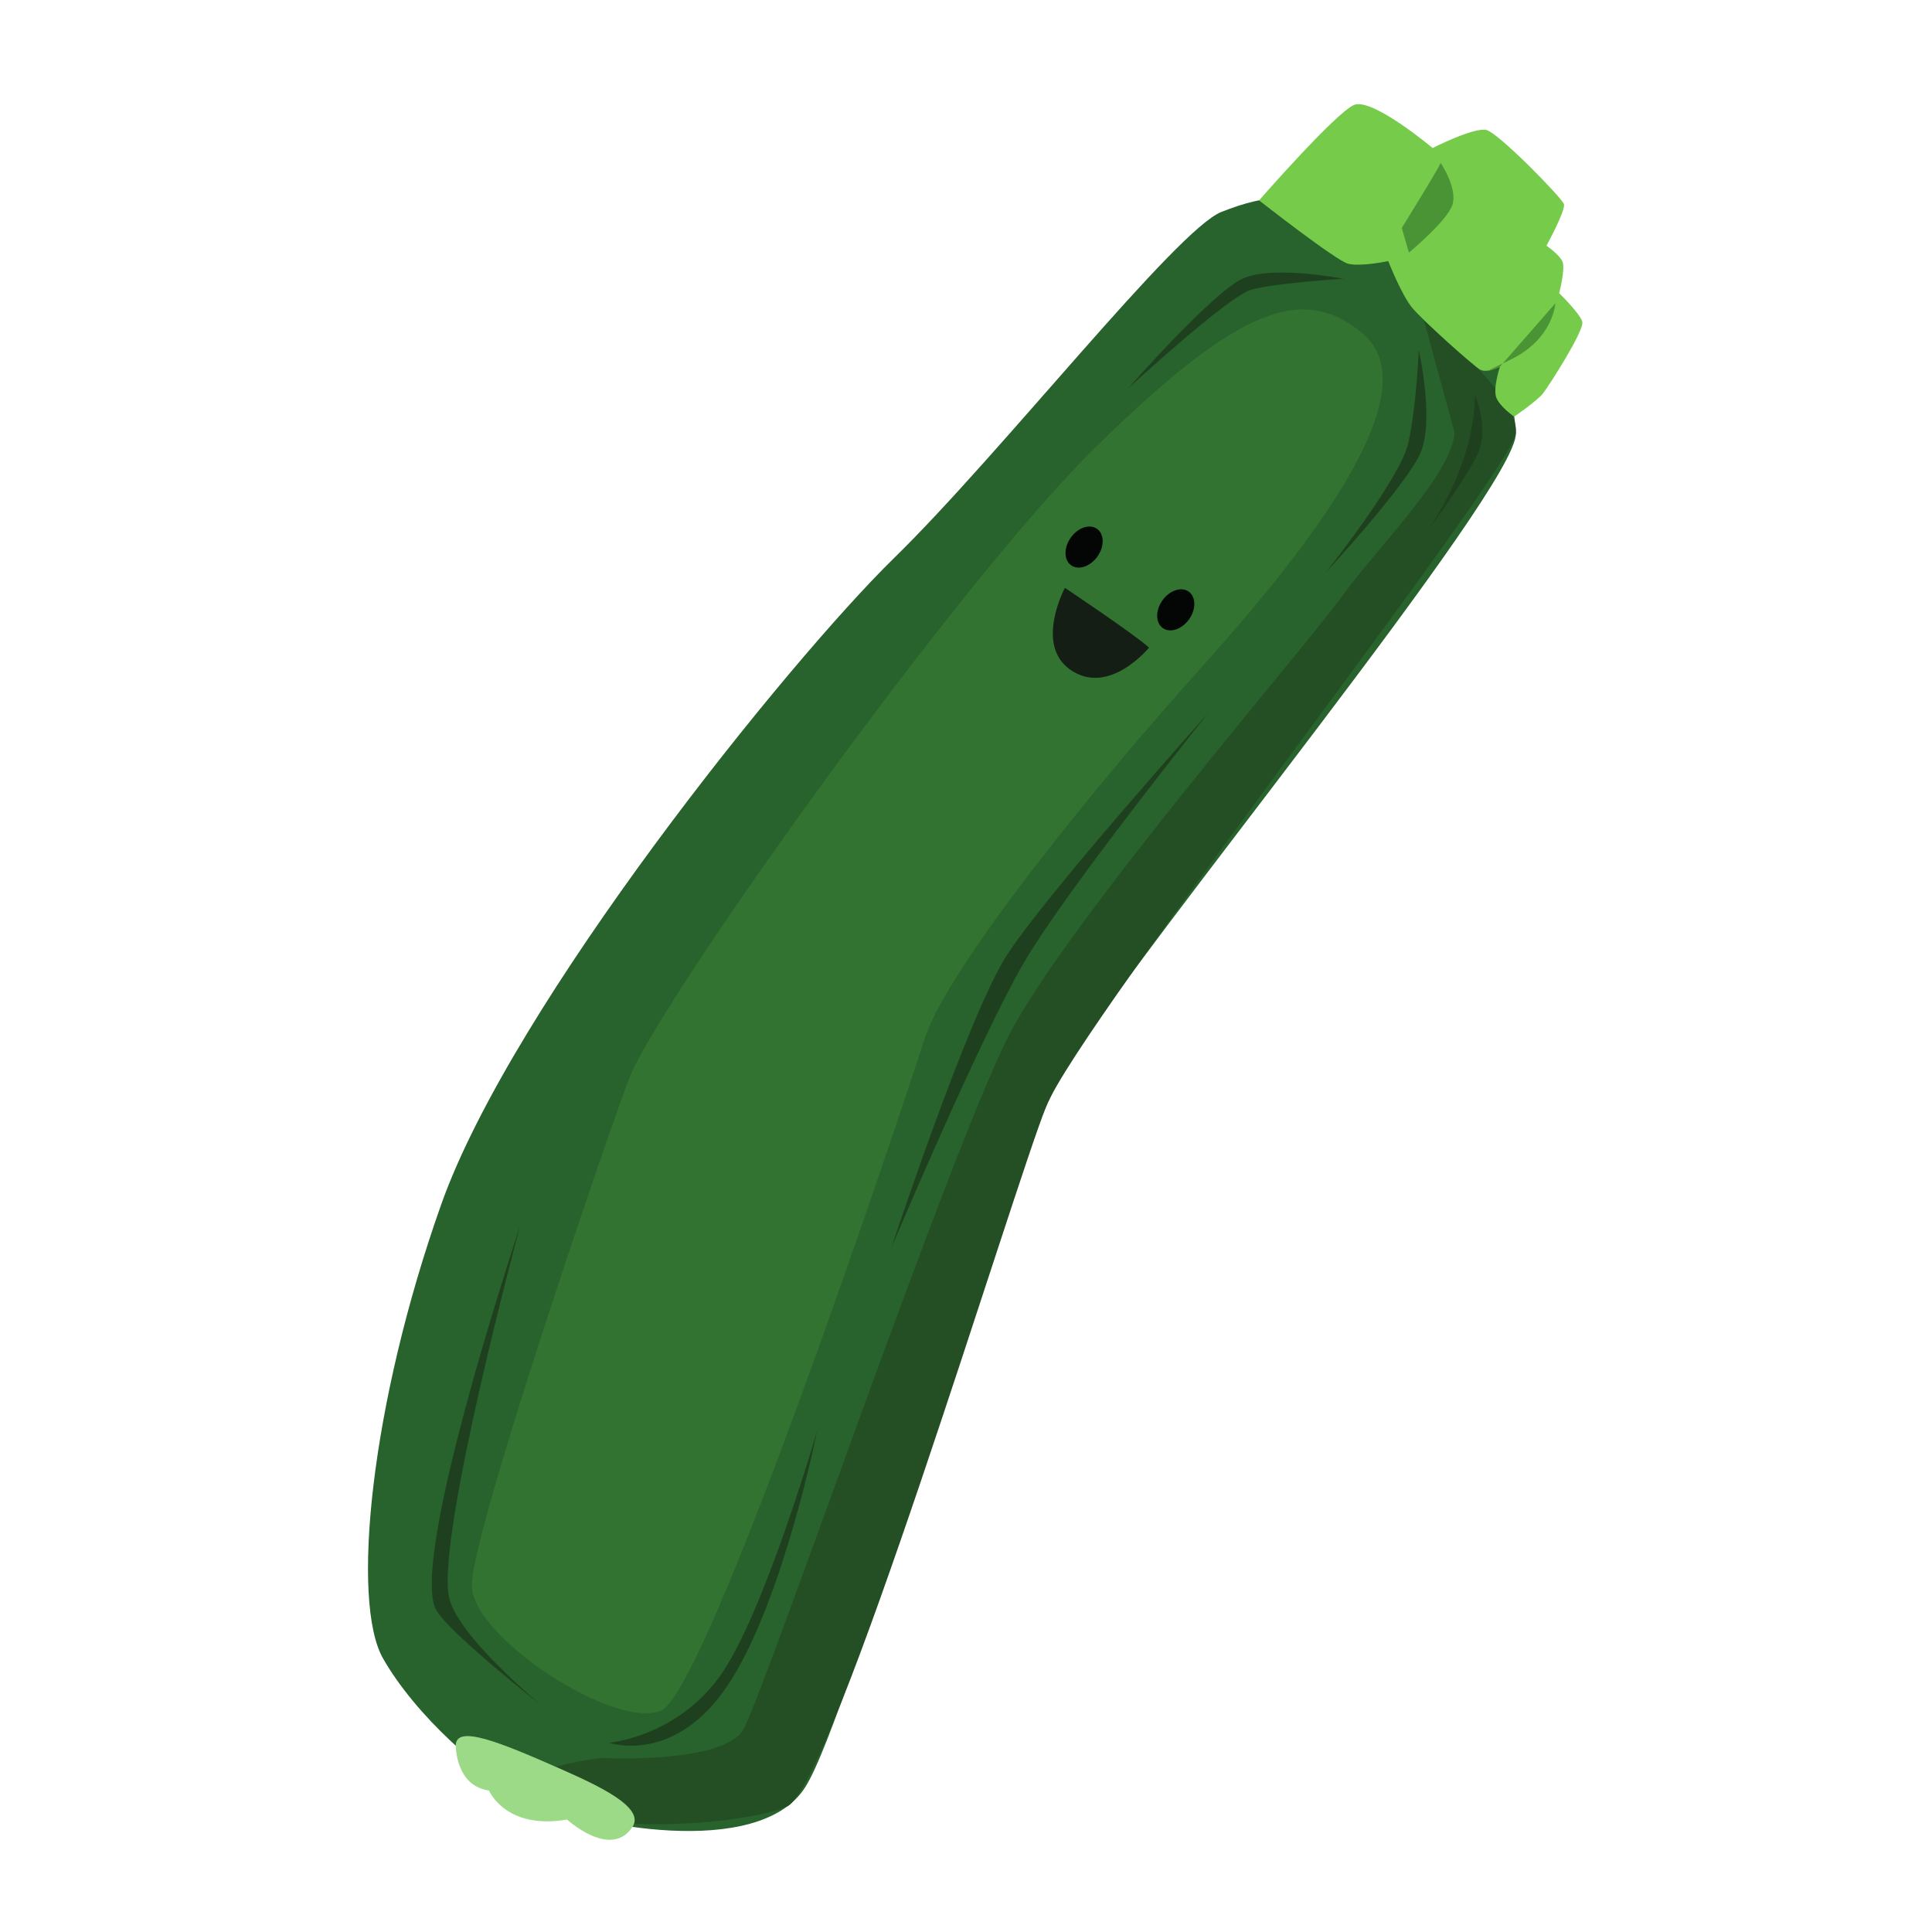 <?xml version="1.0" encoding="UTF-8" standalone="no"?>
<!-- Created with Inkscape (http://www.inkscape.org/) -->

<svg
   xmlns:dc="http://purl.org/dc/elements/1.1/"
   xmlns:cc="http://creativecommons.org/ns#"
   xmlns:rdf="http://www.w3.org/1999/02/22-rdf-syntax-ns#"
   xmlns:svg="http://www.w3.org/2000/svg"
   xmlns="http://www.w3.org/2000/svg"
   xmlns:sodipodi="http://sodipodi.sourceforge.net/DTD/sodipodi-0.dtd"
   xmlns:inkscape="http://www.inkscape.org/namespaces/inkscape"
   width="150"
   height="150"
   id="svg7496"
   version="1.1"
   inkscape:version="0.48.4 r9939"
   sodipodi:docname="citrouille.svg">
  <defs
     id="defs7498">
    <clipPath
       id="clipPath11459"
       clipPathUnits="userSpaceOnUse">
      <path
         id="path11461"
         d="m 850.859,6831.69 c 0,0 -187.066,-1.97 -265.832,-137.84 -78.761,-135.87 -106.332,-393.82 92.551,-484.4 198.883,-90.58 226.449,-66.96 226.449,-66.96 0,0 -21.66,-49.22 0,-86.64 21.661,-37.41 47.258,-179.19 112.243,-200.85 64.98,-21.66 82.7,19.69 84.67,31.51 1.97,11.81 -33.47,-5.91 -49.23,-1.97 -15.75,3.94 -25.6,43.32 -37.41,68.92 -11.82,25.6 -21.663,47.26 -13.79,70.89 7.88,23.63 49.23,84.67 45.29,102.39 0,0 269.78,66.95 326.88,194.95 57.1,127.99 66.95,295.36 -27.57,391.85 -94.52,96.49 -218.57,137.84 -277.64,135.87 0,0 15.75,39.38 27.56,53.17 0,0 -76.79,-23.63 -102.393,-49.23 0,0 -5.907,39.38 -1.969,61.04 0,0 -68.918,-39.38 -68.918,-74.82 0,0 -63.012,78.76 -131.934,53.16 0,0 51.2,-33.47 61.043,-61.04 z"
         inkscape:connector-curvature="0" />
    </clipPath>
    <clipPath
       id="clipPath11797"
       clipPathUnits="userSpaceOnUse">
      <path
         id="path11799"
         d="m 2281.39,7271.13 c 0,0 29.48,32.66 57.68,43.52 28.2,10.87 17.33,55.36 97.76,52.68 80.42,-2.69 48.04,-78.76 48.04,-78.76 0,0 44.96,18.84 99.53,5.07 54.57,-13.76 65.44,-64.46 43.7,-116.27 -21.74,-51.82 -71.21,-140.02 -160.59,-127.44 -89.37,12.59 -206.79,158.11 -186.12,221.2 z"
         inkscape:connector-curvature="0" />
    </clipPath>
    <clipPath
       id="clipPath11811"
       clipPathUnits="userSpaceOnUse">
      <path
         id="path11813"
         d="m 2467.51,7049.93 c 0,0 19.31,95.19 73.65,101.71 54.34,6.52 89.11,32.6 86.94,69.55 -2.17,36.95 2.46,67.38 -53.11,73.9 0,0 -9.92,8.7 20.51,21.74 30.43,13.04 71.38,22 94.34,-3.41 22.95,-25.41 62.15,-67.81 49.11,-114.8 -13.04,-46.98 -119.33,-119.69 -163.96,-148.69 -44.63,-28.99 -78.75,-99.24 -107.48,0 z"
         inkscape:connector-curvature="0" />
    </clipPath>
    <clipPath
       id="clipPath11825"
       clipPathUnits="userSpaceOnUse">
      <path
         id="path11827"
         d="m 2467.51,6783.07 c 0,0 67.13,155.56 45.39,246.85 -21.73,91.29 -65.21,119.54 -158.67,171.71 -93.46,52.16 -150.46,126.07 -257.81,0 -107.35,-126.07 -20.41,-219.53 38.28,-278.22 58.69,-58.69 220.05,-152.45 332.81,-140.34 z"
         inkscape:connector-curvature="0" />
    </clipPath>
    <clipPath
       id="clipPath11843"
       clipPathUnits="userSpaceOnUse">
      <path
         id="path11845"
         d="m 2793.29,7198.62 c 0,0 23.91,-131.75 63.04,-188.26 39.12,-56.52 139.1,-343.43 0,-462.98 -139.11,-119.54 -354.74,-160.75 -433.19,-143.45 -78.45,17.3 -26.52,365.23 13.15,473.87 39.66,108.64 217.89,296.08 357,320.82 z"
         inkscape:connector-curvature="0" />
    </clipPath>
    <clipPath
       id="clipPath11859"
       clipPathUnits="userSpaceOnUse">
      <path
         id="path11861"
         d="m 2384.66,6393.06 c 0,0 65.21,-21.74 128.24,32.6 63.03,54.34 93.46,123.9 93.46,178.24 0,54.34 -32.6,215.18 -110.85,267.35 -78.25,52.16 -443.41,239.09 -473.84,289.08 -30.43,49.99 -45.64,-21.74 -56.51,-65.2 -10.87,-43.48 -37.59,-164.69 -67.7,-218.2 -30.11,-53.5 -85.09,-129.58 0,-251.3 85.09,-121.72 263.32,-234.74 487.2,-232.57 z"
         inkscape:connector-curvature="0" />
    </clipPath>
    <clipPath
       id="clipPath11493"
       clipPathUnits="userSpaceOnUse">
      <path
         id="path11495"
         d="m 4003.03,7499.29 c -169.8,4.36 -332.79,-105.57 -362.63,-190.49 -29.84,-84.92 -94.1,-330.5 -117.05,-381 -22.95,-50.49 -169.84,-234.1 -183.61,-348.86 -13.77,-114.75 34.42,-410.82 403.94,-456.73 369.52,-45.9 599.03,71.15 647.23,289.19 48.2,218.04 -89.51,507.22 -100.99,562.31 -11.47,55.08 71.15,516.4 -286.89,525.58 z"
         inkscape:connector-curvature="0" />
    </clipPath>
    <clipPath
       id="clipPath11565"
       clipPathUnits="userSpaceOnUse">
      <path
         id="path11567"
         d="m 5470.49,6976.77 c -107.65,26.44 -398.48,47.21 -500.46,-234.18 -101.98,-281.39 136.59,-508.95 258.73,-559.01 153.6,-62.95 394.7,-98.2 638.32,37.77 243.62,135.98 288.95,460.81 166.19,602.45 -122.75,141.64 -251.17,228.51 -562.78,152.97 z"
         inkscape:connector-curvature="0" />
    </clipPath>
    <clipPath
       id="clipPath11889"
       clipPathUnits="userSpaceOnUse">
      <path
         id="path11891"
         d="m 7358.51,6565.15 c -1.91,-11.65 -4.42,-23.57 -7.91,-35.55 -22.63,-77.81 -64.54,-5.94 -109.7,-23.7 -45.16,-17.76 -18.64,-74.88 -95.02,-100.19 -76.37,-25.32 -106.85,88.06 -189.34,55.24 -73.74,-29.34 -74.39,34.08 -120.61,32.38 -46.21,-1.69 -56.22,-28.94 -84.26,-61.72 -28.04,-32.78 -92.32,5.1 -134.92,38.19 -27.53,21.38 -32.3,63.5 -32.25,90.71 -15.21,-99.32 25.77,-275.33 160.49,-347.35 153.45,-82.04 190.11,-73.56 190.11,-73.56 0,0 57.04,-88.35 43.61,-118.08 -13.44,-29.74 -65.56,-138.33 -13.81,-192.28 51.75,-53.95 96.66,-14.93 96.66,-14.93 0,0 -69.06,-12.31 -74.86,41.61 -5.81,53.92 14.24,57.89 14.24,57.89 0,0 53.5,-31.24 73.96,-13.2 0,0 -48.46,18.09 -53.35,43.59 -4.9,25.5 -0.1,56.57 6.68,66.13 6.78,9.56 62.05,46.97 41.39,142.06 0,0 176.48,39.37 250.01,131.03 55.11,68.71 62.13,190.21 38.88,281.73 z"
         inkscape:connector-curvature="0" />
    </clipPath>
    <clipPath
       id="clipPath11763"
       clipPathUnits="userSpaceOnUse">
      <path
         id="path11765"
         d="m 925.598,5230.68 c -82.36,-2.22 -420.496,-128.97 -420.684,-442.94 -0.168,-281.56 200.324,-469.65 471.875,-489.68 271.551,-20.03 581.621,194.31 583.171,505.26 1.69,340.56 -378.39,420.69 -438.49,427.36 0,0 28.93,75.68 82.35,117.97 0,0 -55.64,6.68 -93.48,-11.13 0,0 -2.23,55.65 -24.48,120.2 0,0 -91.262,-62.33 -106.844,-84.58 0,0 -51.196,35.61 -84.582,51.19 0,0 42.293,-155.81 31.164,-193.65 z"
         inkscape:connector-curvature="0" />
    </clipPath>
    <clipPath
       id="clipPath11597"
       clipPathUnits="userSpaceOnUse">
      <path
         id="path11599"
         d="m 4172.82,5122.8 c -27.71,-1.85 -61.7,30.85 -64.07,47.46 -2.37,16.61 21.36,80.68 47.46,111.53 26.1,30.85 116.28,90.18 116.28,102.04 0,11.87 -40.34,42.71 -59.33,36.78 -18.98,-5.93 -54.58,-36.78 -54.58,-36.78 0,0 35.6,66.44 47.46,78.31 11.87,11.86 -64.4,49.83 -97.45,47.46 0,0 -113.74,-106.79 -137.47,-168.48 -23.73,-61.7 -23.73,-144.16 -40.35,-156.33 -16.61,-12.16 -73.56,-50.13 -116.27,-61.99 -42.72,-11.87 -154.25,-27.29 -237.3,-77.72 -83.06,-50.42 -161.37,-131.52 -170.86,-200.13 -9.49,-68.61 23.73,-213.36 121.02,-296.42 97.3,-83.06 277.64,-147.13 353.58,-144.75 75.94,2.37 123.4,37.96 123.4,37.96 0,0 80.68,-35.59 144.75,-4.74 0,0 59.33,-23.73 140.01,14.24 80.68,37.96 287.13,189.84 246.79,439 -40.34,249.17 -161.36,261.41 -187.47,263.6 -26.1,2.18 -140,-28.67 -175.6,-31.04 z"
         inkscape:connector-curvature="0" />
    </clipPath>
    <clipPath
       id="clipPath12061"
       clipPathUnits="userSpaceOnUse">
      <path
         id="path12063"
         d="m 5357,5573.74 c 0,0 -47.6,9.52 -55.21,-28.55 0,0 -38.08,-7.62 -30.46,-55.21 0,0 -11.54,-95.19 -1.01,-159.92 10.53,-64.73 52.41,-220.83 54.31,-258.91 0,0 -9.52,-34.27 1.91,-45.69 0,0 7.61,-108.52 -1.91,-190.38 -9.52,-81.86 -1.9,-197.99 5.71,-218.93 0,0 3.81,-43.79 26.66,-53.31 0,0 -26.66,-51.4 19.03,-60.92 0,0 38.08,-47.59 60.92,-53.3 22.85,-5.71 53.31,-36.17 66.64,-34.27 13.32,1.9 89.47,-11.42 127.55,36.17 38.07,47.6 62.82,62.83 60.92,83.77 -1.9,20.94 0,36.17 9.52,45.69 9.52,9.52 13.32,39.98 0,62.82 0,0 26.65,9.52 26.65,60.92 0,51.4 22.93,98.71 23.52,156.11 0.74,72.34 -16.39,138.37 -25.42,197.99 -13,85.72 -116.13,352.2 -194.19,441.68 -78.05,89.47 -114.22,62.82 -114.22,62.82 0,0 -32.37,36.17 -60.92,11.42 z"
         inkscape:connector-curvature="0" />
    </clipPath>
    <clipPath
       id="clipPath11933"
       clipPathUnits="userSpaceOnUse">
      <path
         id="path11935"
         d="m 6632.27,4588.65 c 0,0 -25.37,72.71 20.29,93 0,0 -20.29,43.97 16.91,67.64 0,0 -16.91,50.73 13.53,59.19 0,0 -23.68,32.13 8.45,52.42 0,0 -15.22,45.66 18.6,64.26 0,0 -18.6,52.42 18.6,64.26 0,0 -20.29,39.94 13.53,57.17 0,0 -16.91,42.6 15.22,57.81 0,0 -21.98,37.21 25.37,59.19 0,0 -11.84,33.82 21.98,50.73 0,0 -11.84,42.28 30.44,55.8 0,0 1.69,30.44 28.74,35.52 0,0 -10.14,55.8 45.66,69.33 0,0 -13.53,28.74 49.04,42.27 0,0 -27.05,32.13 -27.05,57.5 l 52.42,-43.97 c 0,0 6.76,23.67 13.53,43.97 0,0 13.52,-45.66 18.6,-49.04 5.07,-3.38 18.6,16.91 32.13,-1.69 0,0 32.12,40.58 42.27,50.73 0,0 -1.69,-45.66 -20.29,-62.57 0,0 38.89,-3.38 50.73,1.69 0,0 -21.98,-20.29 -32.13,-25.36 0,0 33.82,-8.46 11.84,-38.9 0,0 40.58,-25.36 11.83,-59.18 0,0 47.65,-38.9 10.3,-67.64 0,0 21.83,-38.9 -8.61,-64.26 0,0 28.75,-35.51 -1.69,-69.33 0,0 33.82,-30.44 0,-57.5 0,0 35.51,-45.66 -13.52,-84.55 0,0 27.05,-42.27 -13.53,-71.02 0,0 33.82,-32.13 -6.77,-60.88 0,0 23.68,-42.27 -15.22,-65.95 0,0 27.06,-50.73 -28.74,-67.64 0,0 49.04,-81.17 -13.53,-93 0,0 -20.29,-74.41 -79.48,-65.95 0,0 -19.64,-71.03 -60.55,-54.12 0,0 -56.13,-65.95 -95.02,-18.6 0,0 -86.24,-18.6 -101.46,50.73 0,0 -84.55,27.06 -52.42,87.94 z"
         inkscape:connector-curvature="0" />
    </clipPath>
    <clipPath
       id="clipPath11627"
       clipPathUnits="userSpaceOnUse">
      <path
         id="path11629"
         d="m 2223.84,3484.33 c 0,0 246.71,55.6 288.41,90.35 42.03,35.02 121.28,171.52 93.81,274.5 0,0 180.69,34.75 205.01,0 0,0 -79.92,-170.26 -132.04,-218.91 -52.12,-48.64 0,-90.74 48.65,-95.75 48.65,-5.01 114.67,-50.19 114.67,-50.19 0,0 -441.29,-215.43 -618.51,0 z"
         inkscape:connector-curvature="0" />
    </clipPath>
    <clipPath
       id="clipPath11639"
       clipPathUnits="userSpaceOnUse">
      <path
         id="path11641"
         d="m 2314.19,3484.33 c 0,0 -166.79,145.94 -406.55,-86.86 -239.75,-232.81 -236.28,-451.72 -208.48,-521.21 27.8,-69.5 180.69,-271.03 271.03,-208.49 0,0 277.98,-211.95 531.63,0 0,0 135.52,-113.5 333.58,37.07 0,0 170.26,-44.02 298.82,199.22 128.57,243.23 -52.12,531.63 -128.56,590.7 -76.45,59.07 -191.11,0 -205.01,-31.27 0,0 -104.24,138.98 -211.96,-17.38 0,0 -79.92,170.26 -274.5,38.22 z"
         inkscape:connector-curvature="0" />
    </clipPath>
  </defs>
  <sodipodi:namedview
     id="base"
     pagecolor="#ffffff"
     bordercolor="#666666"
     borderopacity="1.0"
     inkscape:pageopacity="0.0"
     inkscape:pageshadow="2"
     inkscape:zoom="1.9445436"
     inkscape:cx="27.293245"
     inkscape:cy="79.335803"
     inkscape:current-layer="layer1"
     showgrid="true"
     inkscape:document-units="px"
     inkscape:grid-bbox="true"
     inkscape:window-width="1280"
     inkscape:window-height="748"
     inkscape:window-x="0"
     inkscape:window-y="0"
     inkscape:window-maximized="1" />
  <g
     id="layer1"
     inkscape:label="Layer 1"
     inkscape:groupmode="layer"
     transform="translate(0,86)">
    <g
       id="g9137"
       transform="matrix(0.642,0.352,-0.352,0.642,-66.581,-71.769)">
      <path
         inkscape:connector-curvature="0"
         d="m 209.183,-109.551 c -7.969,-0.195 -11.139,2.294 -14.415,6.225 -3.276,3.931 -8.191,33.744 -12.777,48.814 -4.586,15.071 -12.778,60.937 -9.174,83.215 3.605,22.277 11.886,41.608 17.738,45.211 5.851,3.604 15.352,5.896 21.249,5.569 5.897,-0.328 23.916,-5.896 24.571,-15.07 0.656,-9.174 -13.104,-66.179 -12.449,-80.43 0.655,-14.251 12.449,-76.825 9.501,-81.74 -2.949,-4.914 -10.811,-11.466 -24.244,-11.794"
         style="fill:#28622c;fill-opacity:1;fill-rule:nonzero;stroke:none"
         id="path11703" />
      <path
         inkscape:connector-curvature="0"
         d="m 214.138,-99.216 c -8.191,-1.666 -12.964,4.003 -19.043,24.065 -6.08,20.061 -12.405,74.466 -11.213,82.696 1.193,8.229 8.548,50.285 11.213,55.066 2.664,4.782 20.628,6.166 23.965,1.989 3.336,-4.178 -8.156,-67.865 -9.72,-75.804 -1.564,-7.94 3.115,-33.074 6.624,-48.022 3.509,-14.95 7.981,-37.996 -1.826,-39.99"
         style="fill:#327331;fill-opacity:1;fill-rule:nonzero;stroke:none"
         id="path11705" />
      <path
         inkscape:connector-curvature="0"
         d="m 215.964,72.022 c 0,0 11.535,-5.566 11.711,-9.809 0.176,-4.241 -10.428,-64.849 -10.693,-78.418 -0.265,-13.569 7.931,-51.742 8.605,-57.575 0.674,-5.831 4.033,-16.966 2.087,-20.942 l -8.582,-8.885 c 0,0 12.75,2.018 14.334,5.849 1.583,3.833 -10.502,77.01 -9.35,86.526 1.151,9.515 14.834,74.196 11.591,78.314 -3.244,4.119 -17.075,12.881 -23.314,12.357 -6.24,-0.525 3.61,-7.418 3.61,-7.418"
         style="fill:#244f24;fill-opacity:1;fill-rule:nonzero;stroke:none"
         id="path11707" />
      <path
         inkscape:connector-curvature="0"
         d="m 212.668,75.141 c -7.08,0.606 -12.005,1.192 -10.899,3.176 0,0 2.024,3.759 5.371,2.476 0,0 3.562,2.846 8.74,-1.28 0,0 6.13,1.504 6.459,-2.659 0.194,-2.47 -5.272,-2.09 -9.671,-1.714"
         style="fill:#9dda88;fill-opacity:1;fill-rule:nonzero;stroke:none"
         id="path11709" />
      <path
         inkscape:connector-curvature="0"
         d="m 211.148,-120.035 c 0,0 -8.19,-1.639 -9.5,0 -1.311,1.637 -3.969,13.716 -3.969,13.716 0,0 10.193,1.681 11.504,1.354 1.31,-0.328 3.604,-2.292 3.604,-2.292 0,0 2.949,2.456 4.586,3.111 1.639,0.656 8.683,2.294 9.501,2.294 0.819,0 1.679,-1.282 1.679,-1.282 0,0 0.45,2.429 1.27,3.085 0.819,0.655 2.601,0.834 2.601,0.834 0,0 1.33,-2.636 1.494,-3.619 0.164,-0.983 0.655,-8.026 0,-8.682 -0.655,-0.655 -3.604,-1.474 -3.604,-1.474 0,0 -0.655,-2.621 -1.311,-3.112 -0.655,-0.491 -2.292,-0.655 -2.292,-0.655 0,0 0,-4.259 -0.491,-4.75 -0.492,-0.492 -9.665,-3.276 -10.976,-2.949 -1.31,0.328 -4.095,4.423 -4.095,4.423"
         style="fill:#77cb4a;fill-opacity:1;fill-rule:nonzero;stroke:none"
         id="path11711" />
      <path
         inkscape:connector-curvature="0"
         d="m 212.668,-119.053 c 0,0 2.868,1.475 3.212,3.276 0.346,1.802 -1.606,6.675 -1.606,6.675 l -1.92,-1.925 c 0,0 0.36,-6.715 0.314,-8.026"
         style="fill:#4a9435;fill-opacity:1;fill-rule:nonzero;stroke:none"
         id="path11713" />
      <path
         inkscape:connector-curvature="0"
         d="m 230.478,-111.851 c 0,0 1.637,3.446 -1.311,7.541 -2.947,4.096 -0.614,1.175 -0.614,1.175 l 1.925,-8.716"
         style="fill:#4a9435;fill-opacity:1;fill-rule:nonzero;stroke:none"
         id="path11715" />
      <path
         inkscape:connector-curvature="0"
         d="m 220.158,-100.543 c 0,0 5.077,5.734 5.405,9.501 0.328,3.768 -2.703,15.89 -2.703,15.89 0,0 2.143,-12.45 1.065,-16.218 -1.077,-3.768 -3.767,-9.174 -3.767,-9.174"
         style="fill:#1f401e;fill-opacity:1;fill-rule:nonzero;stroke:none"
         id="path11717" />
      <path
         inkscape:connector-curvature="0"
         d="m 209.51,-103.326 c 0,0 -7.207,2.292 -9.338,5.078 -2.129,2.785 -5.077,16.054 -5.077,16.054 0,0 4.586,-13.596 6.389,-15.399 1.801,-1.801 8.026,-5.733 8.026,-5.733"
         style="fill:#1f401e;fill-opacity:1;fill-rule:nonzero;stroke:none"
         id="path11719" />
      <path
         inkscape:connector-curvature="0"
         d="m 219.093,-56.069 c 0,0 -4.178,23.589 -4.423,32.68 -0.246,9.091 2.211,33.171 2.211,33.171 0,0 -4.669,-25.309 -4.178,-32.925 0.491,-7.617 6.389,-32.926 6.389,-32.926"
         style="fill:#1f401e;fill-opacity:1;fill-rule:nonzero;stroke:none"
         id="path11721" />
      <path
         inkscape:connector-curvature="0"
         d="m 181.253,26.736 c 0,0 7.995,32.966 12.286,38.086 2.715,3.239 14.251,5.405 14.251,5.405 0,0 -13.111,-2.139 -14.989,-3.685 -4.178,-3.44 -9.338,-28.011 -11.549,-39.806"
         style="fill:#1f401e;fill-opacity:1;fill-rule:nonzero;stroke:none"
         id="path11723" />
      <path
         inkscape:connector-curvature="0"
         d="m 215.88,70.227 c 0,0 5.915,-3.931 6.899,-11.794 0.983,-7.862 -3.45,-27.766 -3.45,-27.766 0,0 5.415,17.2 4.678,27.766 -0.736,10.565 -8.126,11.794 -8.126,11.794"
         style="fill:#1f401e;fill-opacity:1;fill-rule:nonzero;stroke:none"
         id="path11725" />
      <path
         inkscape:connector-curvature="0"
         d="m 227.675,-99.216 c 0,0 3.055,2.277 3.256,5.39 0.201,3.112 -0.781,9.992 -0.781,9.992 0,0 1.222,-8.553 -2.475,-15.383"
         style="fill:#1f401e;fill-opacity:1;fill-rule:nonzero;stroke:none"
         id="path11727" />
      <path
         inkscape:connector-curvature="0"
         d="m 212.528,-63.799 c -0.152,1.301 -1.046,2.265 -1.996,2.154 -0.95,-0.111 -1.597,-1.256 -1.445,-2.556 0.152,-1.3 1.046,-2.264 1.996,-2.152 0.95,0.111 1.598,1.255 1.445,2.555"
         style="fill:#040606;fill-opacity:1;fill-rule:nonzero;stroke:none"
         id="path11729" />
      <path
         inkscape:connector-curvature="0"
         d="m 200.805,-64.96 c -0.153,1.3 -1.046,2.265 -1.996,2.154 -0.95,-0.113 -1.596,-1.256 -1.445,-2.556 0.152,-1.301 1.046,-2.265 1.998,-2.154 0.95,0.111 1.596,1.256 1.444,2.556"
         style="fill:#040606;fill-opacity:1;fill-rule:nonzero;stroke:none"
         id="path11731" />
      <path
         inkscape:connector-curvature="0"
         d="m 199.383,-60.391 c 0,0 8.966,0.782 10.867,1.272 0,0 -1.229,6.624 -6.219,6.061 -4.59,-0.519 -4.649,-7.334 -4.649,-7.334"
         style="fill:#141e15;fill-opacity:1;fill-rule:nonzero;stroke:none"
         id="path11733" />
    </g>
  </g>
</svg>
